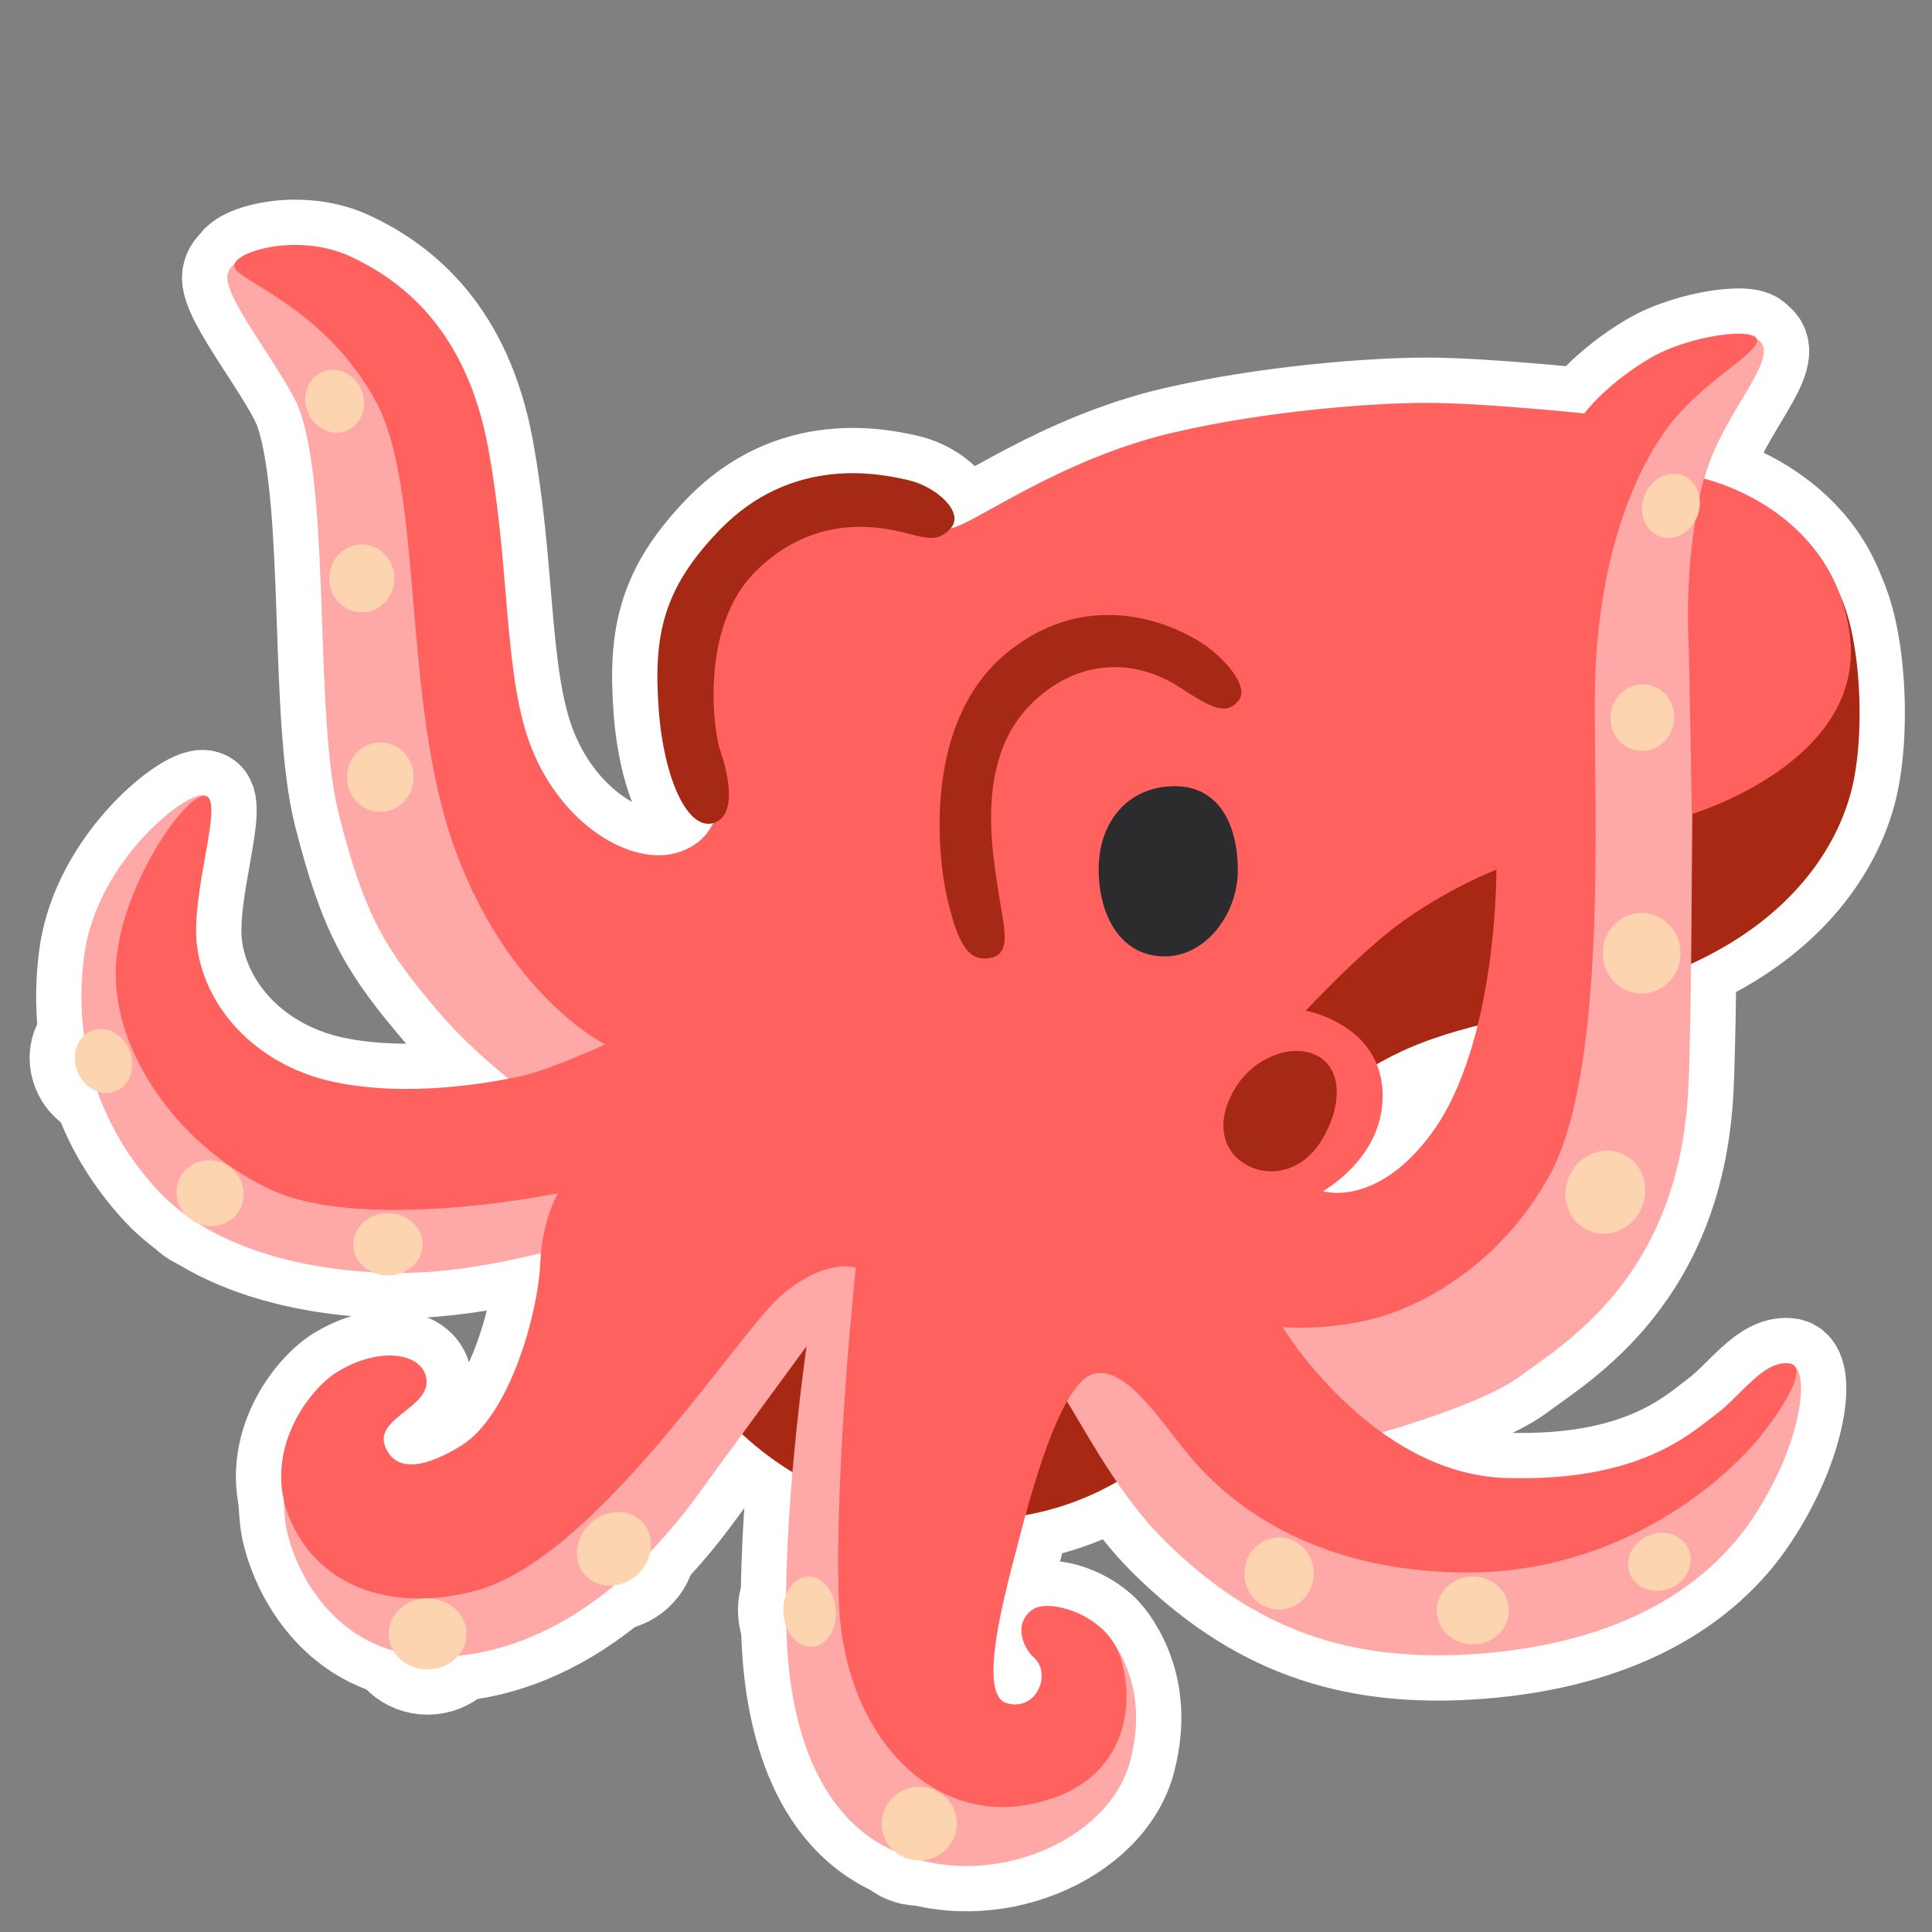 <?xml version="1.0" encoding="UTF-8" standalone="no"?>
<!-- Generator: Adobe Illustrator 24.1.2, SVG Export Plug-In . SVG Version: 6.00 Build 0)  -->

<svg
   version="1.1"
   id="Layer_2"
   x="0px"
   y="0px"
   viewBox="0 0 128 128"
   style="enable-background:new 0 0 128 128;"
   xml:space="preserve"
   sodipodi:docname="emoji_u1f419-bo.svg"
   inkscape:version="1.2 (dc2aeda, 2022-05-15)"
   xmlns:inkscape="http://www.inkscape.org/namespaces/inkscape"
   xmlns:sodipodi="http://sodipodi.sourceforge.net/DTD/sodipodi-0.dtd"
   xmlns="http://www.w3.org/2000/svg"
   xmlns:svg="http://www.w3.org/2000/svg"><rect x="0" y="0" width="128" height="128" fill="#808080" stroke="none"/><defs
   id="defs55" /><sodipodi:namedview
   id="namedview53"
   pagecolor="#ffffff"
   bordercolor="#666666"
   borderopacity="1.0"
   inkscape:showpageshadow="2"
   inkscape:pageopacity="0.0"
   inkscape:pagecheckerboard="true"
   inkscape:deskcolor="#d1d1d1"
   showgrid="false"
   inkscape:zoom="6.265625"
   inkscape:cx="64"
   inkscape:cy="64"
   inkscape:window-width="1637"
   inkscape:window-height="1022"
   inkscape:window-x="1920"
   inkscape:window-y="25"
   inkscape:window-maximized="0"
   inkscape:current-layer="Layer_2" />
























<g
   id="g1538"
   style="stroke:#ffffff;stroke-width:6;stroke-dasharray:none"><path
     style="fill:#A92813;stroke:#ffffff;stroke-width:6;stroke-dasharray:none"
     d="M88.07,41.61c0,0,31.49-5.44,33.32-3.05s2.29,9.59,1.31,13.66c-0.99,4.08-4.65,10.37-15.35,13.33  c-8.99,2.48-12.01,2.49-16.66,5.26c-3.71,2.21-9.1,18.11-9.95,20.37s-7.04,11.12-19.99,9.29C48.1,98.67,40.34,86.8,43.02,75.12  S88.07,41.61,88.07,41.61z"
     id="path1488" /><path
     style="fill:#FFA8A8;stroke:#ffffff;stroke-width:6;stroke-dasharray:none"
     d="M65.12,70.75c0,0-17.6,0.42-23.09-5.35S30.77,46.82,29.22,36.54s-6.62-16.33-9.01-17.88  s-4.86-1.97-5.14-0.42c-0.28,1.55,4.07,6.73,4.86,9.15c1.97,6.05,0.88,20.13,2.53,26.61c1.69,6.63,3.03,8.9,6.76,13.23  c2.78,3.23,7.18,6.34,7.18,6.34s-17.03,4.08-21.82-0.99s-4.22-9.29-3.8-11.4c0.42-2.11,3.8-7.88,2.82-8.45  c-0.99-0.56-7.18,4.22-8.02,10.56s1.25,11.62,4.79,15.49c4.61,5.03,13.34,5.88,18.41,5.46c5.07-0.42,10.17-2.08,10.17-2.08  s-0.14,20.69-10,20.55c-7.46-0.11-8.31-2.53-9.01-3.8c-0.7-1.27-1.43-2.32-1.06,1.72c0.25,2.67,3.38,10.91,13.2,8.8  c8.32-1.79,13.47-9.44,15.17-11.79c1.87-2.57,6.19-8.45,6.19-8.45s-1.67,11.43-1.31,19.52c0.15,3.38,1.03,11.31,7.23,13.98  c6.19,2.67,14.11-0.67,15.52-6.02c1.41-5.35-1.44-8.34-1.87-8.76s-2.39,6.05-2.39,6.05s-5.07,3.38-7.04,0.99s0.42-20.98,0.7-24.92  c0.28-3.94,4.36-0.14,5.77,1.83c1.41,1.97,3.7,6.86,7.18,10.28c5.74,5.65,11.97,8.1,20.82,7.42c9.22-0.71,14.98-4.33,18.07-8.97  c3.1-4.65,3.77-9.26,2.78-10.1c-0.99-0.84-7.74,7.29-9.15,8.41c-1.41,1.13-15.49,0-17.46,0c-1.97,0-2.39-3.52-2.39-3.52  s8.02-2.11,10.84-4.22s10.56-6.55,11.12-19.15c0.43-9.72,0-35.81,0.99-40.03c0.99-4.22,4.74-7.79,3.89-9.2s-4.6,0.94-5.16,1.36  c-0.56,0.42-6.48,3.24-6.62,8.31s-1.83,41.25-4.65,44.2c-2.82,2.96-11.97,8.87-17.03,8.17C78.21,84.13,65.12,70.75,65.12,70.75z"
     id="path1490" /><path
     style="fill:#FF615E;stroke:#ffffff;stroke-width:6;stroke-dasharray:none"
     d="M118.48,90.32c-1.69-0.14-3.1,2.11-4.79,3.38c-1.69,1.27-5.07,4.5-13.94,4.22  c-8.87-0.28-14.78-10-14.78-10s2.82,0.28,6.05-0.56c3.24-0.84,8.38-3.59,11.61-9.43c3.85-6.94,2.99-24.07,3.03-31.68  c0.05-10.51,3.47-16.1,4.79-17.88c2.25-3.05,5.82-4.79,5.96-5.77c0.14-0.99-4.46-0.42-7.09,1.13c-2.92,1.72-4.36,3.66-4.36,3.66  s-6.76-0.7-10.42-0.7s-10.69,0.54-16.82,1.97c-7.53,1.76-13.16,6.05-14.71,6.34c0,0-5-4.97-13.23,0.7  c-8.59,5.91-2.39,18.44-2.39,18.44s-0.42,1.81-2.67,2.39c-3.24,0.84-8.09-2.32-9.85-7.95c-1.48-4.75-1.13-11.33-2.53-18.93  c-1.41-7.6-5.49-10.98-9.15-12.67c-3.66-1.69-8.31-0.14-7.6,0.84c0.7,0.99,6.05,2.82,9.29,8.73c3.24,5.91,1.69,19.71,5.21,29.56  c3.52,9.85,10,13.09,10,13.09s-3.66,1.69-5.63,2.11c-1.97,0.42-7.32,1.41-12.25,0.39c-5.13-1.06-8.59-4.82-9.15-8.97  c-0.48-3.53,1.83-9.71,0.56-10s-5.81,6.19-5.95,11.54c-0.14,5.35,3.98,11.54,10.17,14.5c6.19,2.96,19.15,0.28,19.15,0.28  s-1.06,1.62-1.2,4.72c-0.14,3.1-1.97,10.03-5.28,12.04c-2.27,1.38-4.29,1.83-5,0c-0.7-1.83,2.89-2.53,2.75-4.36  c-0.14-1.83-3.1-2.29-5.91-0.56c-1.9,1.16-5.07,5.35-3.1,9.85c1.97,4.5,6.86,6.09,12.25,4.65c8.04-2.15,17.32-17.03,20.27-19.57  c2.96-2.53,4.93-1.83,4.93-1.83s-1.41,13.09-1.13,21.96s5.95,14.66,12.25,13.66c7.04-1.13,7.46-6.9,6.34-10  c-0.99-2.71-4.72-3.73-5.77-2.96c-1.37,1.01-0.46,2.67,0.07,3.13c1.27,1.09,0.21,3.63-1.76,3.06c-1.97-0.56-0.14-7.18,0.7-10.42  c0.84-3.24,2.82-10.84,5.07-11.4c2.25-0.56,4.54,3.39,6.62,5.77c3.56,4.08,9.36,7.25,17.63,7.39c10.93,0.19,17.7-6.55,19.25-8.24  C117.49,94.26,120.16,90.46,118.48,90.32z M93.13,60.9c3.24-2.25,6.01-3.28,6.01-3.28s0.09,11.54-4.32,17.5  c-3.65,4.93-7.18,3.8-7.18,3.8s3.63-1.98,3.94-5.77c0.42-5.21-5.07-6.19-5.07-6.19S90.31,62.86,93.13,60.9z"
     id="path1492" /><path
     style="fill:#FF615E;stroke:#ffffff;stroke-width:6;stroke-dasharray:none"
     d="M112.09,53.93c0,0,11.59-3.45,10.46-11.9s-9.67-10.32-9.67-10.32s-1.22,4.41-1.03,10.18  C111.94,44.42,112.09,53.93,112.09,53.93z"
     id="path1494" /><path
     style="fill:#A52914;stroke:#ffffff;stroke-width:6;stroke-dasharray:none"
     d="M87.53,75.6c-1.29,2.06-3.49,2.49-5.09,1.49c-1.6-1-1.85-3.01-0.56-5.07  c1.29-2.06,3.93-2.99,5.54-1.99S88.82,73.54,87.53,75.6z"
     id="path1496" /><path
     style="fill:#A52914;stroke:#ffffff;stroke-width:6;stroke-dasharray:none"
     d="M65.33,63.5c1.8-0.11,1.2-1.9,0.84-4.29c-0.35-2.39-1.65-8.68,2.04-12.46  c3.1-3.17,6.96-3.13,9.85-1.27c2.18,1.41,3.17,1.97,4.01,0.92c0.56-0.7-0.28-2.04-1.69-3.24c-1.79-1.52-7.95-4.65-13.73,0.14  c-5.46,4.53-4.58,13.3-3.87,16.33C63.5,62.66,64.2,63.57,65.33,63.5z"
     id="path1498" /><path
     style="fill:#A52914;stroke:#ffffff;stroke-width:6;stroke-dasharray:none"
     d="M47.66,35.13c-3.66,3.8-4.41,6.84-4.01,11.97c0.35,4.58,1.97,8.09,3.73,7.39  c1.47-0.59,0.84-3.31,0.35-4.72s-1.34-8.17,2.25-11.83c3.59-3.66,7.67-3.17,9.5-2.75s2.6,0.84,3.52-0.21s-0.99-2.75-2.82-3.17  S52.5,30.11,47.66,35.13z"
     id="path1500" /><path
     style="fill:#2C2B2D;stroke:#ffffff;stroke-width:6;stroke-dasharray:none"
     d="M82.01,57.66c0,2.92-2.19,5.85-5.07,5.7c-2.82-0.14-4.15-2.86-4.15-5.77s1.69-5.28,4.65-5.49  C80.81,51.86,82.01,54.74,82.01,57.66z"
     id="path1502" /><ellipse
     transform="matrix(0.159 -0.987 0.987 0.159 44.652 147.34)"
     style="fill:#FCD4B0;stroke:#ffffff;stroke-width:6;stroke-dasharray:none"
     cx="108.76"
     cy="47.48"
     rx="2.21"
     ry="2.11"
     id="ellipse1504" /><ellipse
     transform="matrix(0.352 -0.936 0.936 0.352 40.391 125.319)"
     style="fill:#FCD4B0;stroke:#ffffff;stroke-width:6;stroke-dasharray:none"
     cx="110.68"
     cy="33.5"
     rx="2.16"
     ry="1.88"
     id="ellipse1506" /><ellipse
     style="fill:#FCD4B0;stroke:#ffffff;stroke-width:6;stroke-dasharray:none"
     cx="108.76"
     cy="63.15"
     rx="2.58"
     ry="2.67"
     id="ellipse1508" /><ellipse
     transform="matrix(0.406 -0.914 0.914 0.406 -8.957 144.11)"
     style="fill:#FCD4B0;stroke:#ffffff;stroke-width:6;stroke-dasharray:none"
     cx="106.32"
     cy="78.94"
     rx="2.78"
     ry="2.62"
     id="ellipse1510" /><ellipse
     transform="matrix(0.92 -0.391 0.391 0.92 -31.715 51.316)"
     style="fill:#FCD4B0;stroke:#ffffff;stroke-width:6;stroke-dasharray:none"
     cx="110.01"
     cy="103.45"
     rx="2.11"
     ry="1.89"
     id="ellipse1512" /><ellipse
     style="fill:#FCD4B0;stroke:#ffffff;stroke-width:6;stroke-dasharray:none"
     cx="97.58"
     cy="106.7"
     rx="2.39"
     ry="2.25"
     id="ellipse1514" /><ellipse
     style="fill:#FCD4B0;stroke:#ffffff;stroke-width:6;stroke-dasharray:none"
     cx="84.74"
     cy="104.25"
     rx="2.3"
     ry="2.39"
     id="ellipse1516" /><ellipse
     style="fill:#FCD4B0;stroke:#ffffff;stroke-width:6;stroke-dasharray:none"
     cx="60.9"
     cy="120.82"
     rx="2.49"
     ry="2.44"
     id="ellipse1518" /><ellipse
     transform="matrix(0.998 -0.068 0.068 0.998 -7.095 3.866)"
     style="fill:#FCD4B0;stroke:#ffffff;stroke-width:6;stroke-dasharray:none"
     cx="53.58"
     cy="106.77"
     rx="1.74"
     ry="2.33"
     id="ellipse1520" /><ellipse
     transform="matrix(0.735 -0.679 0.679 0.735 -58.82 54.805)"
     style="fill:#FCD4B0;stroke:#ffffff;stroke-width:6;stroke-dasharray:none"
     cx="40.62"
     cy="102.57"
     rx="2.58"
     ry="2.3"
     id="ellipse1522" /><ellipse
     style="fill:#FCD4B0;stroke:#ffffff;stroke-width:6;stroke-dasharray:none"
     cx="28.33"
     cy="108.25"
     rx="2.58"
     ry="2.35"
     id="ellipse1524" /><ellipse
     style="fill:#FCD4B0;stroke:#ffffff;stroke-width:6;stroke-dasharray:none"
     cx="25.7"
     cy="82.44"
     rx="2.3"
     ry="2.06"
     id="ellipse1526" /><ellipse
     transform="matrix(0.5 -0.866 0.866 0.5 -61.497 51.579)"
     style="fill:#FCD4B0;stroke:#ffffff;stroke-width:6;stroke-dasharray:none"
     cx="13.92"
     cy="79.05"
     rx="2.16"
     ry="2.25"
     id="ellipse1528" /><ellipse
     transform="matrix(0.933 -0.358 0.358 0.933 -24.755 7.149)"
     style="fill:#FCD4B0;stroke:#ffffff;stroke-width:6;stroke-dasharray:none"
     cx="6.9"
     cy="70.33"
     rx="1.86"
     ry="2.16"
     id="ellipse1530" /><ellipse
     style="fill:#FCD4B0;stroke:#ffffff;stroke-width:6;stroke-dasharray:none"
     cx="25.2"
     cy="51.49"
     rx="2.21"
     ry="2.3"
     id="ellipse1532" /><ellipse
     style="fill:#FCD4B0;stroke:#ffffff;stroke-width:6;stroke-dasharray:none"
     cx="23.97"
     cy="38.32"
     rx="2.16"
     ry="2.25"
     id="ellipse1534" /><ellipse
     transform="matrix(0.932 -0.362 0.362 0.932 -8.12 9.817)"
     style="fill:#FCD4B0;stroke:#ffffff;stroke-width:6;stroke-dasharray:none"
     cx="22.17"
     cy="26.6"
     rx="1.92"
     ry="2.11"
     id="ellipse1536" /></g><g
   id="g1486"><path
     style="fill:#A92813;"
     d="M88.07,41.61c0,0,31.49-5.44,33.32-3.05s2.29,9.59,1.31,13.66c-0.99,4.08-4.65,10.37-15.35,13.33  c-8.99,2.48-12.01,2.49-16.66,5.26c-3.71,2.21-9.1,18.11-9.95,20.37s-7.04,11.12-19.99,9.29C48.1,98.67,40.34,86.8,43.02,75.12  S88.07,41.61,88.07,41.61z"
     id="path2" /><path
     style="fill:#FFA8A8;"
     d="M65.12,70.75c0,0-17.6,0.42-23.09-5.35S30.77,46.82,29.22,36.54s-6.62-16.33-9.01-17.88  s-4.86-1.97-5.14-0.42c-0.28,1.55,4.07,6.73,4.86,9.15c1.97,6.05,0.88,20.13,2.53,26.61c1.69,6.63,3.03,8.9,6.76,13.23  c2.78,3.23,7.18,6.34,7.18,6.34s-17.03,4.08-21.82-0.99s-4.22-9.29-3.8-11.4c0.42-2.11,3.8-7.88,2.82-8.45  c-0.99-0.56-7.18,4.22-8.02,10.56s1.25,11.62,4.79,15.49c4.61,5.03,13.34,5.88,18.41,5.46c5.07-0.42,10.17-2.08,10.17-2.08  s-0.14,20.69-10,20.55c-7.46-0.11-8.31-2.53-9.01-3.8c-0.7-1.27-1.43-2.32-1.06,1.72c0.25,2.67,3.38,10.91,13.2,8.8  c8.32-1.79,13.47-9.44,15.17-11.79c1.87-2.57,6.19-8.45,6.19-8.45s-1.67,11.43-1.31,19.52c0.15,3.38,1.03,11.31,7.23,13.98  c6.19,2.67,14.11-0.67,15.52-6.02c1.41-5.35-1.44-8.34-1.87-8.76s-2.39,6.05-2.39,6.05s-5.07,3.38-7.04,0.99s0.42-20.98,0.7-24.92  c0.28-3.94,4.36-0.14,5.77,1.83c1.41,1.97,3.7,6.86,7.18,10.28c5.74,5.65,11.97,8.1,20.82,7.42c9.22-0.71,14.98-4.33,18.07-8.97  c3.1-4.65,3.77-9.26,2.78-10.1c-0.99-0.84-7.74,7.29-9.15,8.41c-1.41,1.13-15.49,0-17.46,0c-1.97,0-2.39-3.52-2.39-3.52  s8.02-2.11,10.84-4.22s10.56-6.55,11.12-19.15c0.43-9.72,0-35.81,0.99-40.03c0.99-4.22,4.74-7.79,3.89-9.2s-4.6,0.94-5.16,1.36  c-0.56,0.42-6.48,3.24-6.62,8.31s-1.83,41.25-4.65,44.2c-2.82,2.96-11.97,8.87-17.03,8.17C78.21,84.13,65.12,70.75,65.12,70.75z"
     id="path4" /><path
     style="fill:#FF615E;"
     d="M118.48,90.32c-1.69-0.14-3.1,2.11-4.79,3.38c-1.69,1.27-5.07,4.5-13.94,4.22  c-8.87-0.28-14.78-10-14.78-10s2.82,0.28,6.05-0.56c3.24-0.84,8.38-3.59,11.61-9.43c3.85-6.94,2.99-24.07,3.03-31.68  c0.05-10.51,3.47-16.1,4.79-17.88c2.25-3.05,5.82-4.79,5.96-5.77c0.14-0.99-4.46-0.42-7.09,1.13c-2.92,1.72-4.36,3.66-4.36,3.66  s-6.76-0.7-10.42-0.7s-10.69,0.54-16.82,1.97c-7.53,1.76-13.16,6.05-14.71,6.34c0,0-5-4.97-13.23,0.7  c-8.59,5.91-2.39,18.44-2.39,18.44s-0.42,1.81-2.67,2.39c-3.24,0.84-8.09-2.32-9.85-7.95c-1.48-4.75-1.13-11.33-2.53-18.93  c-1.41-7.6-5.49-10.98-9.15-12.67c-3.66-1.69-8.31-0.14-7.6,0.84c0.7,0.99,6.05,2.82,9.29,8.73c3.24,5.91,1.69,19.71,5.21,29.56  c3.52,9.85,10,13.09,10,13.09s-3.66,1.69-5.63,2.11c-1.97,0.42-7.32,1.41-12.25,0.39c-5.13-1.06-8.59-4.82-9.15-8.97  c-0.48-3.53,1.83-9.71,0.56-10s-5.81,6.19-5.95,11.54c-0.14,5.35,3.98,11.54,10.17,14.5c6.19,2.96,19.15,0.28,19.15,0.28  s-1.06,1.62-1.2,4.72c-0.14,3.1-1.97,10.03-5.28,12.04c-2.27,1.38-4.29,1.83-5,0c-0.7-1.83,2.89-2.53,2.75-4.36  c-0.14-1.83-3.1-2.29-5.91-0.56c-1.9,1.16-5.07,5.35-3.1,9.85c1.97,4.5,6.86,6.09,12.25,4.65c8.04-2.15,17.32-17.03,20.27-19.57  c2.96-2.53,4.93-1.83,4.93-1.83s-1.41,13.09-1.13,21.96s5.95,14.66,12.25,13.66c7.04-1.13,7.46-6.9,6.34-10  c-0.99-2.71-4.72-3.73-5.77-2.96c-1.37,1.01-0.46,2.67,0.07,3.13c1.27,1.09,0.21,3.63-1.76,3.06c-1.97-0.56-0.14-7.18,0.7-10.42  c0.84-3.24,2.82-10.84,5.07-11.4c2.25-0.56,4.54,3.39,6.62,5.77c3.56,4.08,9.36,7.25,17.63,7.39c10.93,0.19,17.7-6.55,19.25-8.24  C117.49,94.26,120.16,90.46,118.48,90.32z M93.13,60.9c3.24-2.25,6.01-3.28,6.01-3.28s0.09,11.54-4.32,17.5  c-3.65,4.93-7.18,3.8-7.18,3.8s3.63-1.98,3.94-5.77c0.42-5.21-5.07-6.19-5.07-6.19S90.31,62.86,93.13,60.9z"
     id="path6" /><path
     style="fill:#FF615E;"
     d="M112.09,53.93c0,0,11.59-3.45,10.46-11.9s-9.67-10.32-9.67-10.32s-1.22,4.41-1.03,10.18  C111.94,44.42,112.09,53.93,112.09,53.93z"
     id="path8" /><path
     style="fill:#A52914;"
     d="M87.53,75.6c-1.29,2.06-3.49,2.49-5.09,1.49c-1.6-1-1.85-3.01-0.56-5.07  c1.29-2.06,3.93-2.99,5.54-1.99S88.82,73.54,87.53,75.6z"
     id="path10" /><path
     style="fill:#A52914;"
     d="M65.33,63.5c1.8-0.11,1.2-1.9,0.84-4.29c-0.35-2.39-1.65-8.68,2.04-12.46  c3.1-3.17,6.96-3.13,9.85-1.27c2.18,1.41,3.17,1.97,4.01,0.92c0.56-0.7-0.28-2.04-1.69-3.24c-1.79-1.52-7.95-4.65-13.73,0.14  c-5.46,4.53-4.58,13.3-3.87,16.33C63.5,62.66,64.2,63.57,65.33,63.5z"
     id="path12" /><path
     style="fill:#A52914;"
     d="M47.66,35.13c-3.66,3.8-4.41,6.84-4.01,11.97c0.35,4.58,1.97,8.09,3.73,7.39  c1.47-0.59,0.84-3.31,0.35-4.72s-1.34-8.17,2.25-11.83c3.59-3.66,7.67-3.17,9.5-2.75s2.6,0.84,3.52-0.21s-0.99-2.75-2.82-3.17  S52.5,30.11,47.66,35.13z"
     id="path14" /><path
     style="fill:#2C2B2D;"
     d="M82.01,57.66c0,2.92-2.19,5.85-5.07,5.7c-2.82-0.14-4.15-2.86-4.15-5.77s1.69-5.28,4.65-5.49  C80.81,51.86,82.01,54.74,82.01,57.66z"
     id="path16" /><ellipse
     transform="matrix(0.159 -0.987 0.987 0.159 44.652 147.34)"
     style="fill:#FCD4B0;"
     cx="108.76"
     cy="47.48"
     rx="2.21"
     ry="2.11"
     id="ellipse18" /><ellipse
     transform="matrix(0.352 -0.936 0.936 0.352 40.391 125.319)"
     style="fill:#FCD4B0;"
     cx="110.68"
     cy="33.5"
     rx="2.16"
     ry="1.88"
     id="ellipse20" /><ellipse
     style="fill:#FCD4B0;"
     cx="108.76"
     cy="63.15"
     rx="2.58"
     ry="2.67"
     id="ellipse22" /><ellipse
     transform="matrix(0.406 -0.914 0.914 0.406 -8.957 144.11)"
     style="fill:#FCD4B0;"
     cx="106.32"
     cy="78.94"
     rx="2.78"
     ry="2.62"
     id="ellipse24" /><ellipse
     transform="matrix(0.92 -0.391 0.391 0.92 -31.715 51.316)"
     style="fill:#FCD4B0;"
     cx="110.01"
     cy="103.45"
     rx="2.11"
     ry="1.89"
     id="ellipse26" /><ellipse
     style="fill:#FCD4B0;"
     cx="97.58"
     cy="106.7"
     rx="2.39"
     ry="2.25"
     id="ellipse28" /><ellipse
     style="fill:#FCD4B0;"
     cx="84.74"
     cy="104.25"
     rx="2.3"
     ry="2.39"
     id="ellipse30" /><ellipse
     style="fill:#FCD4B0;"
     cx="60.9"
     cy="120.82"
     rx="2.49"
     ry="2.44"
     id="ellipse32" /><ellipse
     transform="matrix(0.998 -0.068 0.068 0.998 -7.095 3.866)"
     style="fill:#FCD4B0;"
     cx="53.58"
     cy="106.77"
     rx="1.74"
     ry="2.33"
     id="ellipse34" /><ellipse
     transform="matrix(0.735 -0.679 0.679 0.735 -58.82 54.805)"
     style="fill:#FCD4B0;"
     cx="40.62"
     cy="102.57"
     rx="2.58"
     ry="2.3"
     id="ellipse36" /><ellipse
     style="fill:#FCD4B0;"
     cx="28.33"
     cy="108.25"
     rx="2.58"
     ry="2.35"
     id="ellipse38" /><ellipse
     style="fill:#FCD4B0;"
     cx="25.7"
     cy="82.44"
     rx="2.3"
     ry="2.06"
     id="ellipse40" /><ellipse
     transform="matrix(0.5 -0.866 0.866 0.5 -61.497 51.579)"
     style="fill:#FCD4B0;"
     cx="13.92"
     cy="79.05"
     rx="2.16"
     ry="2.25"
     id="ellipse42" /><ellipse
     transform="matrix(0.933 -0.358 0.358 0.933 -24.755 7.149)"
     style="fill:#FCD4B0;"
     cx="6.9"
     cy="70.33"
     rx="1.86"
     ry="2.16"
     id="ellipse44" /><ellipse
     style="fill:#FCD4B0;"
     cx="25.2"
     cy="51.49"
     rx="2.21"
     ry="2.3"
     id="ellipse46" /><ellipse
     style="fill:#FCD4B0;"
     cx="23.97"
     cy="38.32"
     rx="2.16"
     ry="2.25"
     id="ellipse48" /><ellipse
     transform="matrix(0.932 -0.362 0.362 0.932 -8.12 9.817)"
     style="fill:#FCD4B0;"
     cx="22.17"
     cy="26.6"
     rx="1.92"
     ry="2.11"
     id="ellipse50" /></g>
</svg>
